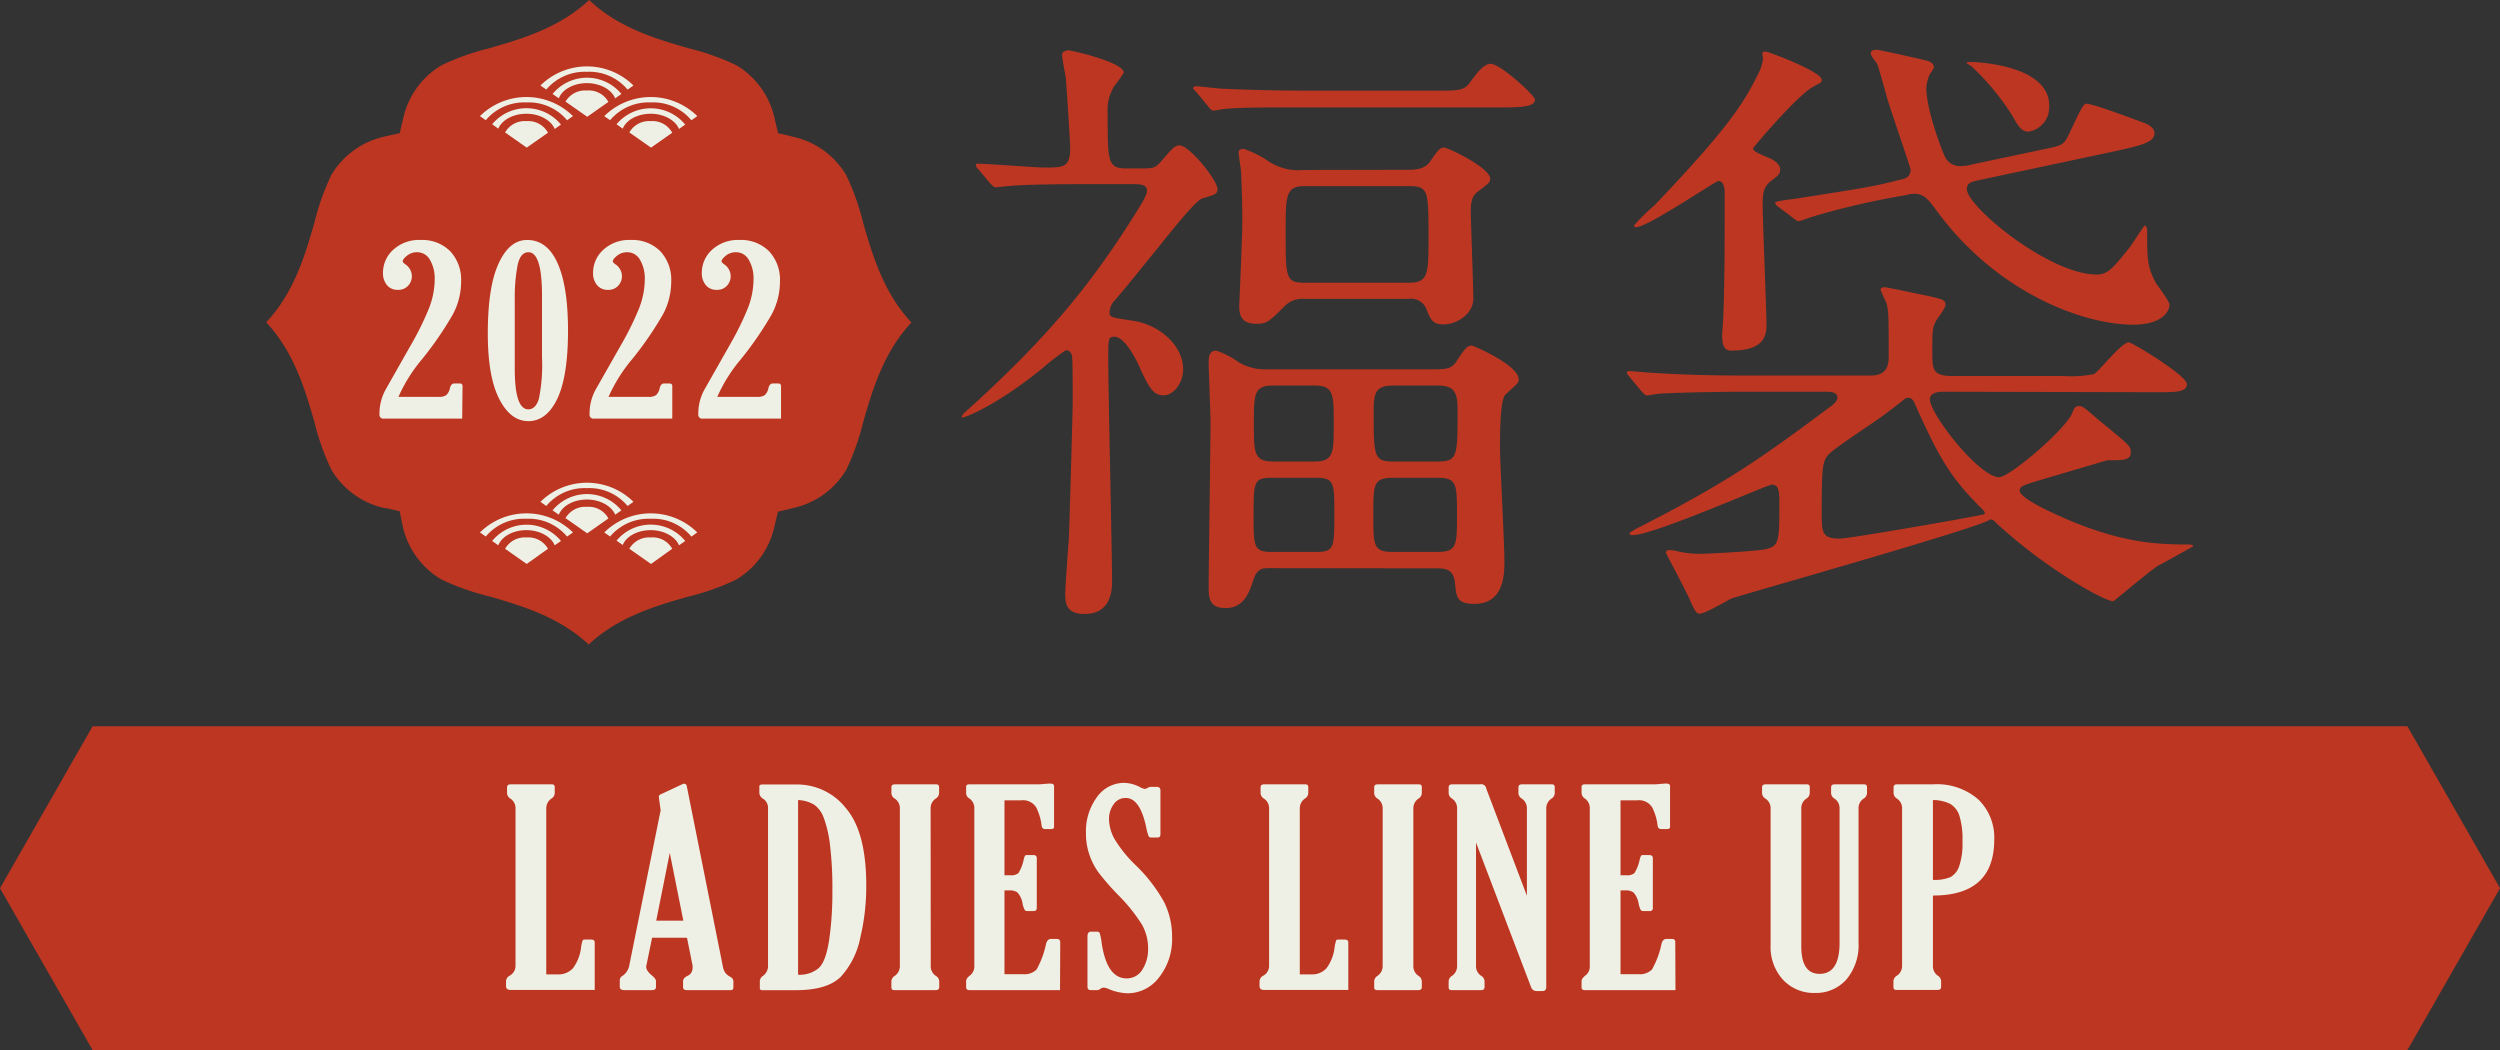 <svg xmlns="http://www.w3.org/2000/svg" viewBox="0 0 369 155"><rect x="0" y="0" width="369" height="155" fill="#333333" stroke="none"/><defs><style>.cls-1{fill:#bd3622;}.cls-2{fill:#eff0e5;}</style></defs><g id="レイヤー_2" data-name="レイヤー 2"><g id="レイヤー_2-2" data-name="レイヤー 2"><path class="cls-1" d="M160.63,27.18c-8.11,0-10.78.18-11.7.28-.28,0-1.66.18-1.93.18s-.46-.18-.83-.55L144.42,25c-.37-.37-.37-.46-.37-.64s.09-.19.28-.19c1.56,0,8.47.56,9.85.56,2.76,0,3.78,0,3.78-2.86,0-.92-.56-9.47-.65-10.39-.09-.56-.55-2.95-.55-3.41s.64-.64.92-.64c.46,0,8.19,1.75,8.19,3.31a23.08,23.08,0,0,1-1.38,1.93,6.7,6.7,0,0,0-1,4c0,7.36,0,8.19,2.86,8.19h2.48c1.75,0,1.84-.19,3.32-1.93.73-.83,1.29-1.48,1.93-1.48,1.47,0,5.62,5.16,5.62,6.44,0,.74-.28.83-2.21,1.38-1,.28-4.61,4.88-6.63,7.37s-4.15,5.15-6.26,7.63a2.66,2.66,0,0,0-.83,1.84c0,.74.27.74,3.22,1.2,4.24.55,7.64,3.77,7.64,7.18,0,2.11-1.47,3.86-2.85,3.86s-2-.74-3.41-3.77c-.64-1.57-2.39-4.88-3.87-4.88-.92,0-.92.28-.92,3.22,0,5.25.56,28.34.56,33,0,1.57-.37,4.7-4.06,4.7-2.85,0-2.85-1.75-2.85-3.13,0-.83.46-7,.55-8.28.09-2.58.55-18.22.55-20.06,0-1.11,0-6-.09-6.53s-.37-.93-.92-.93a29.86,29.86,0,0,0-2.49,1.85c-6.9,5.88-12.24,8.09-12.8,8.09-.18,0-.09-.37.56-.92C154.27,50.18,161,42.18,168,30.86c.92-1.47,1.29-2.21,1.29-2.76,0-.83-.92-.92-1.93-.92Zm51-13.8c4.05,0,4.51,0,5.53-1.47,1.38-1.94,2.21-2.49,2.85-2.49,1.47,0,6.54,4.69,6.54,5.25,0,.92-1.2,1.19-4.88,1.19h-29c-6.72,0-9.3,0-11.6.19-.37,0-1.66.27-1.94.27s-.55-.27-.82-.64l-1.75-2.12c-.37-.37-.46-.46-.46-.55s.18-.28.36-.28c.65,0,3.5.37,4.06.37,4.51.19,8.28.28,12.61.28ZM187.33,83.86c-.92,0-1.75,0-2.3,1.66-.65,1.93-1.38,4.23-4.15,4.23-2.48,0-2.48-1.66-2.48-3.22,0-3.41.27-20.43.27-24.29,0-1.29-.27-7.46-.27-8.84,0-.46,0-1.65,1.1-1.65a12,12,0,0,1,3.23,1.65,7.53,7.53,0,0,0,4.32,1.11h24.87c1.75,0,2.48-.19,3.13-1.29,1.1-1.66,1.47-2.21,2.21-2.21.18,0,6.9,2.85,6.9,5,0,.55-.27.64-1.93,2.21-.83.64-.83,6.07-.83,7.82,0,2.39.65,14,.65,16.65,0,2,0,6.44-4.42,6.44-2.58,0-2.67-1-2.86-2.94-.18-2.3-1.56-2.3-2.76-2.3ZM208,25.06c2,0,2.67-.64,3.13-1.28,1.1-1.57,1.38-2,2-2s6.82,3,6.82,4.6c0,.55-.19.65-1.94,2-.92.73-.92,2-.92,2.94,0,1.29.37,10.77.37,12.79,0,2.21-2.39,3.77-4.42,3.77-1.56,0-1.84-.64-2.48-2.21a2.45,2.45,0,0,0-2.67-1.56H192.49a3.68,3.68,0,0,0-3,1.2c-2.12,2.11-2.49,2.48-4,2.48-1.84,0-2.58-.74-2.58-2.58,0-.18.46-10.49.46-12.51,0-2.58-.09-4.88-.18-7.18,0-.46-.37-2.57-.37-3s.37-.55.74-.55a14.85,14.85,0,0,1,3.68,1.84,8,8,0,0,0,5.16,1.28ZM194,68.12c2.86,0,2.86-1.28,2.86-5.61s0-5.61-2.86-5.61h-6.08c-2.85,0-2.85,1.29-2.85,5.61s0,5.61,2.85,5.61Zm.28,13.35c2.67,0,2.67-.65,2.67-5.71,0-4.41,0-5.24-2.67-5.24H187.7c-2.67,0-2.67.64-2.67,5.7,0,4.42,0,5.25,2.67,5.25Zm-1.75-54c-2.77,0-2.77,1.47-2.77,6.71,0,6.81,0,7.55,2.77,7.55H208c2.85,0,2.85-1.38,2.85-6.72,0-6.81,0-7.54-2.85-7.54Zm19.52,54c3,0,3-.92,3-5.43,0-4.69,0-5.52-3-5.52h-6.35c-3,0-3,.92-3,5.43,0,4.69,0,5.52,3,5.52Zm.09-13.35c3,0,3-.73,3-7.54,0-2.58-.37-3.68-3-3.68h-6.44c-2.58,0-2.95,1-2.95,3.68,0,6.81,0,7.54,2.95,7.54Z"/><path class="cls-1" d="M286.79,57.82c-.56,0-1.94.09-1.94,1.1,0,2.21,7.28,11.51,10.22,11.51,1.57,0,10.13-7.27,10.87-9.67.19-.46.37-.82.92-.82s.74.18,2.76,1.93c4.7,3.86,4.88,3.95,4.88,4.87,0,1.2-1,1.2-3.49,1.2l-8.75,2.58c-3.69,1.1-4.15,1.19-4.15,1.93,0,.92,3.6,2.67,4.61,3.13,9.48,4.51,15.28,4.69,18.88,4.78,1.93,0,2.11,0,2.11.28-1.47.83-3.77,2.11-5,2.76s-6.63,5.34-6.81,5.34c-1.29,0-10.13-4.88-17.41-11.69-.27-.28-.37-.37-.64-.37s-.28.09-.46.19c-3.78,1.74-35.09,10.58-37.67,11.41-.73.27-3.95,2.3-4.88,2.3-.36,0-.64-.28-1.29-1.75-.46-1.2-3.68-7.18-3.68-7.27,0-.28.37-.37.55-.37a5.53,5.53,0,0,1,1.2.18,14.39,14.39,0,0,0,3.5.37c1.11,0,7.74-.37,9.3-.64,2.21-.46,2.21-1.11,2.21-6.81,0-1.56,0-2.76-1.1-2.76-.65,0-17.41,7.45-20.54,7.45-.37,0-.46-.09-.46-.27s1.29-.83,1.47-.92c13.17-6.72,18.14-10.31,27.91-17.58.64-.46,1.29-.92,1.29-1.56s-.74-.83-1.57-.83h-13c-1.57,0-8.38.09-11.61.28-.27,0-1.66.27-1.93.27s-.46-.27-.83-.64l-1.75-2.12c-.37-.46-.37-.46-.37-.64s.19-.19.28-.19c.55,0,3.41.28,4.05.28,2.67.18,7.46.37,12.62.37h19c2.68,0,2.68-1.84,2.68-3,0-5.89,0-6.53-.37-7.82a19,19,0,0,1-.83-1.84c0-.28.27-.37.64-.37s5.9,1.2,6.45,1.29c2.3.55,2.49.55,2.49,1.47a9.43,9.43,0,0,1-1.11,1.75c-.83,1.29-.83,1.66-.83,5,0,2.58,0,3.59,2.95,3.59h16.39a17.38,17.38,0,0,0,4.51-.28c.83-.46,4.05-4.69,5.16-4.69.46,0,8.56,4.88,8.56,6.16s-1.84,1.2-5,1.2Zm-33.15-31.1c-.46,0-10.41,6.81-12.16,6.81-.09,0-.28,0-.28-.28a30.24,30.24,0,0,1,3-2.94c10.5-11,13.08-14.91,15.1-19a7.3,7.3,0,0,0,.92-2.57c0-.28-.09-.56-.09-.83s.19-.28.55-.28,8.2,2.95,8.2,4.14c0,.55-.18.37-1.38,1.11-2.21,1.28-7.92,7.91-8.75,9,.09.37.09.46,2,1.29.55.19,2,.83,2,1.84,0,.65-.18.83-1.29,1.66s-1.29,1.75-1.29,3.4c0,2.85.56,15.46.56,18,0,2.39-1.38,3.68-5.25,3.68-1,0-1.29-.83-1.29-2.21,0-.37.18-2.67.18-3.13.19-5.34.19-9.57.19-18C254.56,27.92,254.47,26.72,253.64,26.72Zm47.6-4.6c2.68-.55,2.95-.64,3.5-1.2.65-.73,2.49-5.61,3.13-5.61,1,0,4.89,1.47,8.66,2.85.46.19,1.47.65,1.47,1.47,0,1.57-2.39,1.94-8.38,3.23l-17.31,3.68c-1.2.27-2,.36-2,1.38,0,2.57,12.15,12.6,19.15,12.6,1.66,0,2.39-.92,4.88-4,.37-.47,2.12-3.23,2.21-3.23s.37.19.37.74c0,4.14,0,5.34,1.29,7.73.27.46,2,2.67,2,3.22,0,1-1.1,2.94-5.34,2.94-7.46,0-20.26-4.78-29.1-16.93-1.1-1.47-1.75-2.39-3.22-2.39a4.3,4.3,0,0,0-1.2.19l-2.57.46A115.47,115.47,0,0,0,267.45,32c-.28.1-1.84.65-1.93.65-.28,0-.46-.19-.83-.46l-2.21-1.66c-.37-.27-.46-.46-.46-.64s2.21-.46,3.59-.65c5.71-.92,10.31-1.56,13.17-2.3l1.47-.36c.92-.19,1.75-.37,1.75-1.57,0-.27-3-8.92-3.5-10.67-.09-.37-1.2-4.33-1.38-4.79-.09-.27-1-1.28-1-1.65,0-.55.65-.55.93-.55s6.07,1.28,7.18,1.56c.46.09,1.2.37,1.2,1,0,.28-.56.92-.74,1.38a7,7,0,0,0-.37,1.66c0,3.31,2.4,9.48,2.67,10a2.47,2.47,0,0,0,2.58,1.56,6.38,6.38,0,0,0,1.66-.27ZM292.4,76c.19,0,.56-.09.56-.28s-.19-.37-.28-.46c-4.6-4.6-6.26-7.18-10-15.55-.18-.46-.46-1-1-1a1,1,0,0,0-.55.18c-.55.46-2.95,2.3-3.5,2.67-1.11.83-6.63,4.42-7.64,5.43s-1.11,1.84-1.11,9.11c0,2.58.19,3.4,2.67,3.4C272.7,79.53,289.73,76.59,292.4,76Zm6.91-56.59c-.92,0-1.47-.83-2.21-2.21A37.25,37.25,0,0,0,291,9.79l-.73-.46c0-.18.18-.18.64-.18.83,0,13,.46,11.42,7.72A3.69,3.69,0,0,1,299.31,19.45Z"/><path class="cls-1" d="M86.89,95.13C82.49,91,76.83,89.36,72.12,88a35.76,35.76,0,0,1-7-2.49,12.15,12.15,0,0,1-5.68-7.87l-.06-.25L59,75.47,57.05,75,56.79,75a12.17,12.17,0,0,1-7.88-5.67,35.76,35.76,0,0,1-2.49-7c-1.35-4.7-3-10.35-7.13-14.76,4.15-4.4,5.78-10.05,7.13-14.75a35.76,35.76,0,0,1,2.49-7,12.16,12.16,0,0,1,7.89-5.67l.25-.07L59,19.66l.45-1.92.06-.25a12.15,12.15,0,0,1,5.68-7.87,35.76,35.76,0,0,1,7-2.49c4.71-1.36,10.37-3,14.77-7.13C91.3,4.15,97,5.78,101.66,7.13a35.88,35.88,0,0,1,7,2.49,12.13,12.13,0,0,1,5.67,7.87,1.29,1.29,0,0,1,.06.25l.46,1.92,1.92.45.25.07a12.14,12.14,0,0,1,7.88,5.67,35.76,35.76,0,0,1,2.49,7c1.36,4.7,3,10.35,7.14,14.75-4.15,4.41-5.78,10.06-7.14,14.76a35.76,35.76,0,0,1-2.49,7A12.14,12.14,0,0,1,117,75l-.25.07-1.92.45-.46,1.92a1.29,1.29,0,0,1-.06.25,12.13,12.13,0,0,1-5.67,7.87,36.12,36.12,0,0,1-7,2.49C97,89.36,91.3,91,86.89,95.13Z"/><path class="cls-2" d="M68.22,61.79H56.66a.57.57,0,0,1-.65-.64,7.33,7.33,0,0,1,.92-3.67l3.76-6.63a43.07,43.07,0,0,0,2.54-5.13,11.83,11.83,0,0,0,.93-4.48,5.37,5.37,0,0,0-.71-2.9,2.13,2.13,0,0,0-1.86-1.11,2.31,2.31,0,0,0-1.52.51q-.63.51-.63.84c0,.09.12.23.35.41a2.13,2.13,0,0,1,1,1.77,2.06,2.06,0,0,1-.56,1.42,1.91,1.91,0,0,1-1.47.6,2,2,0,0,1-1.64-.69,2.71,2.71,0,0,1-.59-1.8,4.54,4.54,0,0,1,1.53-3.44,5.61,5.61,0,0,1,4-1.43,5.84,5.84,0,0,1,4.37,1.64,6.15,6.15,0,0,1,1.63,4.53,10.24,10.24,0,0,1-1.21,4.8A50.36,50.36,0,0,1,62.31,53a23.12,23.12,0,0,0-3.5,5.58h6a1.75,1.75,0,0,0,1.08-.28,1.91,1.91,0,0,0,.52-1c.11-.47.33-.7.65-.7h.77c.3,0,.44.13.44.4Z"/><path class="cls-2" d="M77.79,35.42c2,0,3.47,1.13,4.5,3.41s1.55,5.6,1.55,10-.52,7.79-1.57,10S79.78,62.16,78,62.16s-3.2-1.1-4.32-3.29S72,53.47,72,49.23q0-7,1.64-10.43C74.69,36.54,76.09,35.42,77.79,35.42ZM80,43.64q0-6.41-2-6.41c-.81,0-1.35.66-1.62,2a25.33,25.33,0,0,0-.4,4.95V54.49q0,5.92,2,5.93,1.08,0,1.56-1.56A25.08,25.08,0,0,0,80,52.72Z"/><path class="cls-2" d="M99.23,61.79H87.67a.57.57,0,0,1-.65-.64,7.32,7.32,0,0,1,.91-3.67l3.77-6.63a43.07,43.07,0,0,0,2.54-5.13,11.83,11.83,0,0,0,.93-4.48,5.37,5.37,0,0,0-.71-2.9,2.13,2.13,0,0,0-1.86-1.11,2.31,2.31,0,0,0-1.52.51q-.63.51-.63.84c0,.09.12.23.35.41a2.13,2.13,0,0,1,1,1.77,2.06,2.06,0,0,1-.56,1.42,1.91,1.91,0,0,1-1.47.6,2,2,0,0,1-1.64-.69,2.66,2.66,0,0,1-.59-1.8,4.54,4.54,0,0,1,1.53-3.44,5.61,5.61,0,0,1,4-1.43,5.84,5.84,0,0,1,4.37,1.64,6.15,6.15,0,0,1,1.63,4.53,10.24,10.24,0,0,1-1.21,4.8A50.36,50.36,0,0,1,93.32,53a23.12,23.12,0,0,0-3.5,5.58h5.94a1.76,1.76,0,0,0,1.09-.28,1.91,1.91,0,0,0,.52-1c.11-.47.33-.7.65-.7h.77c.29,0,.44.13.44.4Z"/><path class="cls-2" d="M115.28,61.79H103.72a.57.57,0,0,1-.65-.64,7.33,7.33,0,0,1,.92-3.67l3.76-6.63a43.07,43.07,0,0,0,2.54-5.13,11.83,11.83,0,0,0,.93-4.48,5.37,5.37,0,0,0-.71-2.9,2.12,2.12,0,0,0-1.86-1.11,2.31,2.31,0,0,0-1.52.51q-.63.51-.63.84c0,.09.12.23.35.41a2.13,2.13,0,0,1,1,1.77,2.06,2.06,0,0,1-.56,1.42,1.91,1.91,0,0,1-1.47.6,2,2,0,0,1-1.64-.69,2.71,2.71,0,0,1-.59-1.8,4.54,4.54,0,0,1,1.53-3.44,5.61,5.61,0,0,1,4-1.43,5.84,5.84,0,0,1,4.37,1.64,6.15,6.15,0,0,1,1.63,4.53,10.24,10.24,0,0,1-1.21,4.8A50.36,50.36,0,0,1,109.37,53a23.12,23.12,0,0,0-3.5,5.58h5.95a1.75,1.75,0,0,0,1.08-.28,1.91,1.91,0,0,0,.52-1c.11-.47.33-.7.65-.7h.77c.3,0,.44.13.44.4Z"/><path class="cls-2" d="M86.63,13.36A3.35,3.35,0,0,0,83.47,15l3.2,2.24,3.13-2.2A3.3,3.3,0,0,0,86.63,13.36Z"/><path class="cls-2" d="M86.63,10.6a7.34,7.34,0,0,1,6,2.63l.87-.61a9.77,9.77,0,0,0-13.73,0l.86.6A7.42,7.42,0,0,1,86.63,10.6Z"/><path class="cls-2" d="M86.63,12.27c2,0,3.67,1,4.17,2.25l.92-.65a6.58,6.58,0,0,0-10.16,0l.92.64C83,13.2,84.66,12.27,86.63,12.27Z"/><path class="cls-2" d="M77.71,17.88a3.34,3.34,0,0,0-3.16,1.67l3.19,2.24,3.14-2.2A3.32,3.32,0,0,0,77.71,17.88Z"/><path class="cls-2" d="M77.7,15.12a7.36,7.36,0,0,1,6,2.63l.87-.61a9.77,9.77,0,0,0-13.73,0l.86.6A7.4,7.4,0,0,1,77.7,15.12Z"/><path class="cls-2" d="M77.7,16.79c2,0,3.68,1,4.17,2.25l.93-.65a6.59,6.59,0,0,0-10.16-.05l.91.65C74.07,17.72,75.73,16.79,77.7,16.79Z"/><path class="cls-2" d="M96.05,17.88a3.35,3.35,0,0,0-3.16,1.67l3.2,2.24,3.13-2.2A3.3,3.3,0,0,0,96.05,17.88Z"/><path class="cls-2" d="M96.05,15.12a7.34,7.34,0,0,1,6,2.63l.87-.61a9.77,9.77,0,0,0-13.73,0l.86.6A7.42,7.42,0,0,1,96.05,15.12Z"/><path class="cls-2" d="M96.05,16.79c2,0,3.67,1,4.17,2.25l.92-.65A6.59,6.59,0,0,0,91,18.34l.92.65C92.42,17.72,94.08,16.79,96.05,16.79Z"/><path class="cls-2" d="M86.63,74.81a3.35,3.35,0,0,0-3.16,1.67l3.2,2.24,3.13-2.2A3.3,3.3,0,0,0,86.63,74.81Z"/><path class="cls-2" d="M86.63,72.05a7.34,7.34,0,0,1,6,2.63l.87-.61a9.77,9.77,0,0,0-13.73,0l.86.61A7.39,7.39,0,0,1,86.63,72.05Z"/><path class="cls-2" d="M86.63,73.73c2,0,3.67,1,4.17,2.24l.92-.64a6.57,6.57,0,0,0-10.16,0l.92.64C83,74.66,84.66,73.73,86.63,73.73Z"/><path class="cls-2" d="M77.71,79.33A3.34,3.34,0,0,0,74.55,81l3.19,2.24L80.88,81A3.32,3.32,0,0,0,77.71,79.33Z"/><path class="cls-2" d="M77.7,76.57a7.36,7.36,0,0,1,6,2.63l.87-.61a9.77,9.77,0,0,0-13.73,0l.86.6A7.4,7.4,0,0,1,77.7,76.57Z"/><path class="cls-2" d="M77.7,78.25c2,0,3.68,1,4.17,2.24l.93-.64a6.57,6.57,0,0,0-10.16,0l.91.64C74.07,79.17,75.73,78.25,77.7,78.25Z"/><path class="cls-2" d="M96.05,79.33A3.35,3.35,0,0,0,92.89,81l3.2,2.24L99.22,81A3.3,3.3,0,0,0,96.05,79.33Z"/><path class="cls-2" d="M96.05,76.57a7.34,7.34,0,0,1,6,2.63l.87-.61a9.77,9.77,0,0,0-13.73,0l.86.6A7.42,7.42,0,0,1,96.05,76.57Z"/><path class="cls-2" d="M96.05,78.25c2,0,3.67,1,4.17,2.24l.92-.64A6.57,6.57,0,0,0,91,79.8l.92.64C92.42,79.17,94.08,78.25,96.05,78.25Z"/><polygon class="cls-1" points="13.67 107.2 355.33 107.2 369 131.1 355.33 155 13.67 155 0 131.1 13.67 107.2"/><path class="cls-2" d="M76.09,142.51V119.38a1.69,1.69,0,0,0-.74-1.5,1,1,0,0,1-.51-.8v-.86q0-.45.51-.45h6.1c.29,0,.43.13.43.41v.9a1,1,0,0,1-.51.8,1.74,1.74,0,0,0-.74,1.5v24.44h1.66a2.88,2.88,0,0,0,2.28-.91,6.4,6.4,0,0,0,1.2-3.1,4.67,4.67,0,0,1,.23-1c0-.09.16-.13.34-.13h.92c.35,0,.52.14.52.43v7H75.33c-.43,0-.64-.19-.64-.58v-.74a1,1,0,0,1,.56-.79A1.65,1.65,0,0,0,76.09,142.51Z"/><path class="cls-2" d="M97.51,119.61l-.18-1.32c-.06-.43-.09-.67-.09-.73s.09-.24.29-.33l3.31-1.54a.34.34,0,0,1,.18,0c.18,0,.3.12.35.35l5.3,26.49a3,3,0,0,0,.34,1,2.41,2.41,0,0,0,.79.66.76.76,0,0,1,.45.63v.86c0,.31-.12.46-.37.46h-6.53c-.35,0-.53-.15-.53-.46v-.86c0-.3.21-.56.63-.77a1.24,1.24,0,0,0,.77-1.11,2.57,2.57,0,0,0,0-.45l-.82-4.08H96.25l-.81,3.93a1.8,1.8,0,0,0-.06.37q0,.58.87,1.29c.38.31.57.58.57.82v.86c0,.31-.19.46-.57.46H92.16c-.45,0-.68-.15-.68-.46v-1a.74.74,0,0,1,.43-.66,2.45,2.45,0,0,0,1-1.67Zm1.35,6.28-2,10h4Z"/><path class="cls-2" d="M112.08,117.08v-1c0-.19.14-.29.44-.29h5.09a9.14,9.14,0,0,1,7.25,3.5q3,3.51,3,11.38a32.81,32.81,0,0,1-.89,7.77,12,12,0,0,1-2.85,5.71q-2,2-6.62,2h-5c-.24,0-.35-.11-.35-.33v-1a1,1,0,0,1,.48-.79,1.78,1.78,0,0,0,.73-1.52V119.38a1.64,1.64,0,0,0-.65-1.44A1.11,1.11,0,0,1,112.08,117.08Zm5.72,1v25.79a4.42,4.42,0,0,0,3-.94c.72-.62,1.24-2,1.57-4.1a48.81,48.81,0,0,0,.49-7.27,53.54,53.54,0,0,0-.37-7,17,17,0,0,0-.93-3.92,4,4,0,0,0-1.38-1.86A5,5,0,0,0,117.8,118.09Z"/><path class="cls-2" d="M137.38,142.51a1.69,1.69,0,0,0,.74,1.52,1,1,0,0,1,.51.79v.87q0,.45-.51.45H132c-.29,0-.43-.13-.43-.41v-.91a1,1,0,0,1,.51-.79,1.76,1.76,0,0,0,.74-1.52V119.38a1.71,1.71,0,0,0-.74-1.5,1,1,0,0,1-.51-.8v-.86q0-.45.51-.45h6.1c.28,0,.43.13.43.41v.9a1,1,0,0,1-.51.8,1.71,1.71,0,0,0-.74,1.5Z"/><path class="cls-2" d="M156.46,146.14H143.07c-.32,0-.47-.15-.47-.46v-.86c0-.28.21-.58.64-.9a1.69,1.69,0,0,0,.57-1.41V119.38a1.73,1.73,0,0,0-.72-1.52.93.93,0,0,1-.49-.78v-.94c0-.25.15-.37.47-.37h10c.19,0,.53,0,1-.06l.86-.06c.43,0,.65.12.65.35v5.75c0,.3,0,.47-.09.53a.84.84,0,0,1-.5.09h-.72c-.32,0-.49-.18-.53-.55a8.38,8.38,0,0,0-.77-2.6,2.27,2.27,0,0,0-2.24-1.09h-2.47v11.06h.9a1.64,1.64,0,0,0,1.16-.32,6.08,6.08,0,0,0,.78-2,2.36,2.36,0,0,1,.21-.6.62.62,0,0,1,.36-.06h.86a.44.44,0,0,1,.5.49V134c0,.32-.15.47-.46.47h-.9a.5.5,0,0,1-.41-.14,3.31,3.31,0,0,1-.32-.91,3.24,3.24,0,0,0-.76-1.69,1.87,1.87,0,0,0-1.13-.31h-.79v12.37H151a2.53,2.53,0,0,0,2-.69,13.44,13.44,0,0,0,1.4-3.8c.13-.47.37-.71.71-.71H156a.44.44,0,0,1,.49.49Z"/><path class="cls-2" d="M162,146.14h-1c-.33,0-.49-.17-.49-.52v-7.37c0-.49.17-.74.52-.74h.85a.44.44,0,0,1,.44.22,9.16,9.16,0,0,1,.3,1.56q.79,5.11,3.65,5.12a2.67,2.67,0,0,0,2.34-1.29,5.53,5.53,0,0,0,.85-3.13,7.08,7.08,0,0,0-.91-3.52,24.67,24.67,0,0,0-3.51-4.37,38.62,38.62,0,0,1-2.86-3.27,9.94,9.94,0,0,1-1.37-2.63,9.5,9.5,0,0,1-.52-3.22,8.47,8.47,0,0,1,1.63-5.34,4.91,4.91,0,0,1,4-2.09,5.32,5.32,0,0,1,2.31.61,2,2,0,0,0,.74.28.74.74,0,0,0,.43-.16,1.17,1.17,0,0,1,.59-.14h.72c.38,0,.57.17.57.53v6.46c0,.33-.14.49-.43.49H170a.5.5,0,0,1-.46-.18,8.75,8.75,0,0,1-.38-1.42q-.92-4.24-3-4.24a2.1,2.1,0,0,0-1.79.94,3.61,3.61,0,0,0-.68,2.17,6.22,6.22,0,0,0,.8,2.92,19.12,19.12,0,0,0,3.15,3.91,23.09,23.09,0,0,1,4.2,5.46,11.47,11.47,0,0,1,1.16,5.11,9.12,9.12,0,0,1-1.94,6,5.86,5.86,0,0,1-4.63,2.32,7.79,7.79,0,0,1-2.79-.63,2.25,2.25,0,0,0-.73-.21,1,1,0,0,0-.51.19A.71.71,0,0,1,162,146.14Z"/><path class="cls-2" d="M187.32,142.51V119.38a1.7,1.7,0,0,0-.75-1.5,1,1,0,0,1-.51-.8v-.86q0-.45.51-.45h6.1c.29,0,.43.13.43.41v.9a1,1,0,0,1-.51.8,1.74,1.74,0,0,0-.74,1.5v24.44h1.66a2.88,2.88,0,0,0,2.28-.91,6.4,6.4,0,0,0,1.2-3.1,5.55,5.55,0,0,1,.23-1c0-.09.16-.13.34-.13h.92c.35,0,.53.14.53.43v7H186.55c-.43,0-.64-.19-.64-.58v-.74a1,1,0,0,1,.57-.79A1.65,1.65,0,0,0,187.32,142.51Z"/><path class="cls-2" d="M208.61,142.51a1.7,1.7,0,0,0,.75,1.52,1,1,0,0,1,.5.79v.87c0,.3-.16.45-.5.45h-6.1c-.29,0-.43-.13-.43-.41v-.91a1,1,0,0,1,.5-.79,1.74,1.74,0,0,0,.75-1.52V119.38a1.7,1.7,0,0,0-.75-1.5,1,1,0,0,1-.5-.8v-.86c0-.3.17-.45.5-.45h6.1c.29,0,.43.13.43.41v.9a1,1,0,0,1-.5.8,1.72,1.72,0,0,0-.75,1.5Z"/><path class="cls-2" d="M225.37,132.21V119.39a1.72,1.72,0,0,0-.74-1.51,1,1,0,0,1-.51-.8v-.86q0-.45.51-.45h4.42c.28,0,.43.13.43.41v.9a1,1,0,0,1-.49.8,1.71,1.71,0,0,0-.76,1.5v26.28c0,.41-.19.62-.57.62h-.86a.85.85,0,0,1-.83-.62l-8.11-21.3v18.15a1.68,1.68,0,0,0,.76,1.52,1,1,0,0,1,.5.79v.87q0,.45-.51.45h-4.37c-.28,0-.42-.13-.42-.41v-.91a1,1,0,0,1,.51-.79,1.76,1.76,0,0,0,.74-1.52V119.38a1.71,1.71,0,0,0-.74-1.5,1,1,0,0,1-.51-.8v-.86c0-.3.17-.45.5-.45h4.13a.74.74,0,0,1,.92.62Z"/><path class="cls-2" d="M247.3,146.14H233.91a.41.41,0,0,1-.47-.46v-.86c0-.28.22-.58.65-.9a1.68,1.68,0,0,0,.56-1.41V119.38a1.73,1.73,0,0,0-.72-1.52,1,1,0,0,1-.49-.78v-.94c0-.25.16-.37.47-.37H244c.18,0,.53,0,1-.06l.86-.06c.43,0,.64.12.64.35v5.75c0,.3,0,.47-.09.53s-.22.09-.49.09h-.73c-.31,0-.49-.18-.53-.55a8.12,8.12,0,0,0-.77-2.6,2.27,2.27,0,0,0-2.24-1.09h-2.46v11.06h.9a1.61,1.61,0,0,0,1.15-.32,6.08,6.08,0,0,0,.78-2,2.63,2.63,0,0,1,.22-.6.61.61,0,0,1,.35-.06h.86c.34,0,.51.16.51.49V134a.41.41,0,0,1-.47.47h-.9a.53.53,0,0,1-.41-.14,3.43,3.43,0,0,1-.31-.91,3.33,3.33,0,0,0-.76-1.69,1.93,1.93,0,0,0-1.14-.31h-.78v12.37h2.64a2.51,2.51,0,0,0,2-.69,13,13,0,0,0,1.41-3.8c.13-.47.36-.71.7-.71h.84a.43.43,0,0,1,.49.49Z"/><path class="cls-2" d="M274.32,139.1a7.87,7.87,0,0,1-1.78,5.46,6,6,0,0,1-4.65,2,6.21,6.21,0,0,1-4.72-1.95,7.16,7.16,0,0,1-1.83-5.11V119.38a1.69,1.69,0,0,0-.75-1.5,1,1,0,0,1-.51-.8v-.86q0-.45.51-.45h6.1c.29,0,.43.13.43.41v.9a1,1,0,0,1-.51.8,1.7,1.7,0,0,0-.74,1.5v20.3q0,4.06,2.7,4.06,3,0,2.95-4.76v-19.6a1.7,1.7,0,0,0-.74-1.5,1,1,0,0,1-.51-.8v-.86q0-.45.51-.45h4.36c.28,0,.43.13.43.41v.9a1,1,0,0,1-.51.8,1.68,1.68,0,0,0-.74,1.5Z"/><path class="cls-2" d="M285.3,132.18v10.33A1.71,1.71,0,0,0,286,144a1,1,0,0,1,.51.79v.87q0,.45-.51.45h-6.1c-.28,0-.43-.13-.43-.41v-.91A1,1,0,0,1,280,144a1.74,1.74,0,0,0,.75-1.52V119.38a1.7,1.7,0,0,0-.75-1.5,1,1,0,0,1-.51-.8v-.86q0-.45.51-.45h5.28A9.29,9.29,0,0,1,292,118a7.84,7.84,0,0,1,2.35,6Q294.31,132.19,285.3,132.18Zm0-14.09v11.78a6.1,6.1,0,0,0,2.57-.4,2.87,2.87,0,0,0,1.3-1.6,10.41,10.41,0,0,0,.49-3.72,11.62,11.62,0,0,0-.45-3.74,3.12,3.12,0,0,0-1.35-1.75A5.67,5.67,0,0,0,285.3,118.09Z"/></g></g></svg>